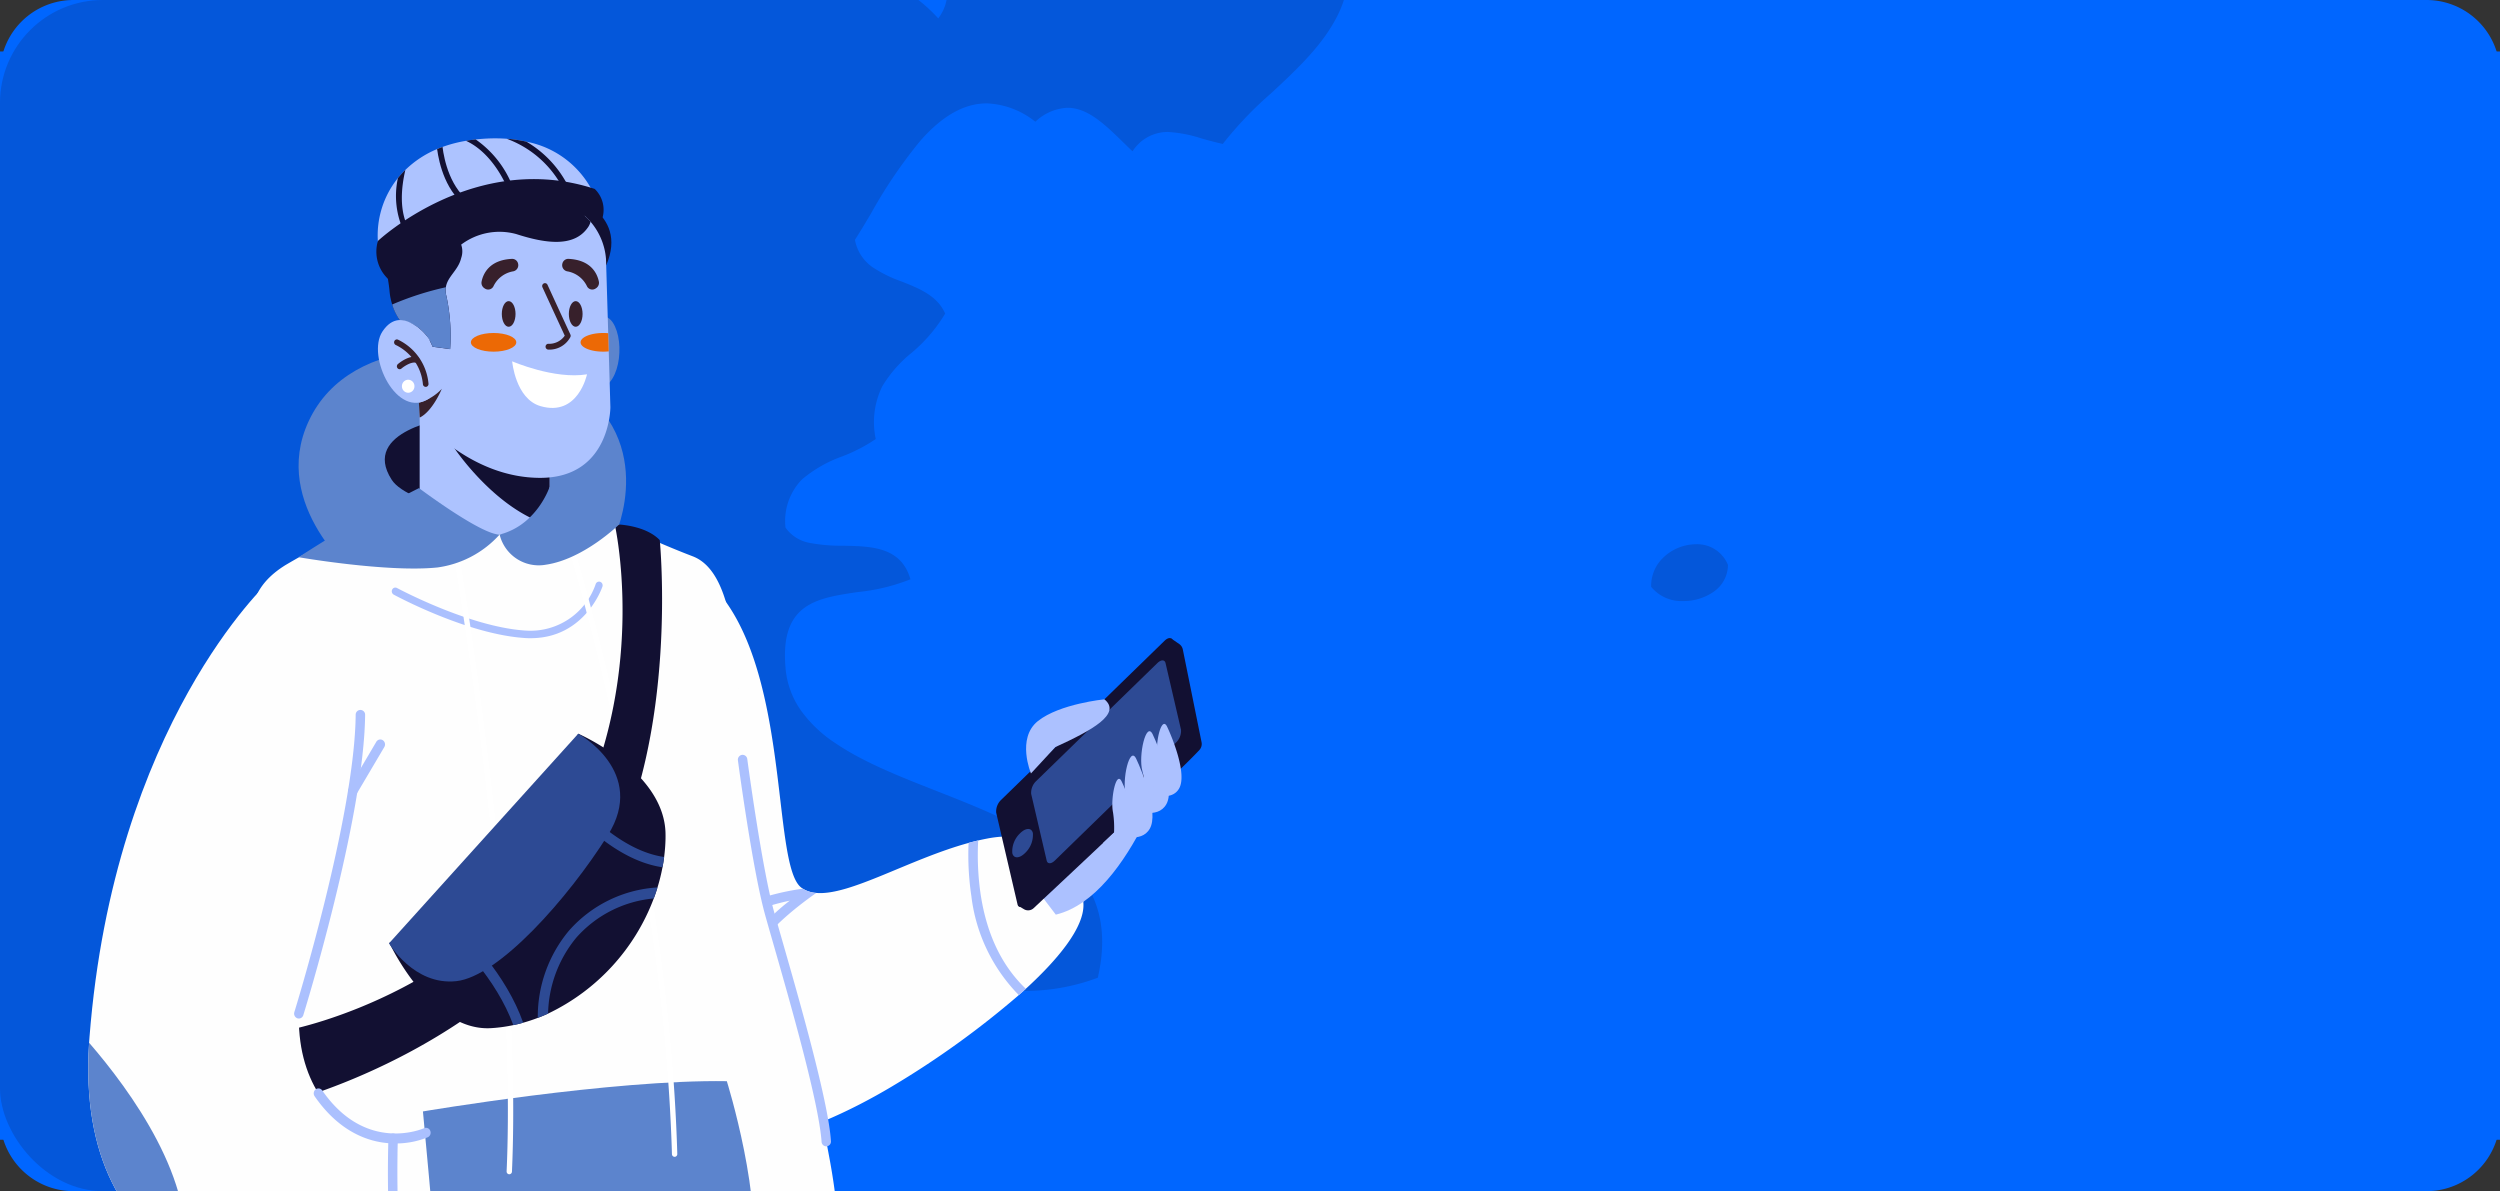 <svg xmlns="http://www.w3.org/2000/svg" xmlns:xlink="http://www.w3.org/1999/xlink" width="340" height="162" viewBox="0 0 340 162">
  <rect x="0" y="0" width="340" height="162" fill="#333333" stroke="none"/>
  <defs>
    <clipPath id="clip-path">
      <rect id="Mask" width="340" height="162" rx="14" fill="#7165e3"/>
    </clipPath>
    <clipPath id="clip-path-2">
      <path id="Clip_2" data-name="Clip 2" d="M0,0H469V541.394H0Z" fill="none"/>
    </clipPath>
    <clipPath id="clip-path-3">
      <path id="Clip_38" data-name="Clip 38" d="M0,0H71.413V19.736H0Z" fill="none"/>
    </clipPath>
    <clipPath id="clip-path-4">
      <path id="Clip_61" data-name="Clip 61" d="M0,0H47.545V98.679H0Z" fill="none"/>
    </clipPath>
    <clipPath id="clip-path-5">
      <path id="Clip_74" data-name="Clip 74" d="M0,0H13.238V29.653H0Z" fill="none"/>
    </clipPath>
    <clipPath id="clip-path-6">
      <path id="Clip_93" data-name="Clip 93" d="M0,0H29.52V14.142H0Z" fill="none"/>
    </clipPath>
  </defs>
  <g id="youth" transform="translate(3020 -2003.5)">
    <g id="Charachter_add" data-name="Charachter add" transform="translate(-3020 2003.5)">
      <path id="Mask-2" data-name="Mask" d="M10,0H330a10,10,0,0,1,10,10V155H0V10A10,10,0,0,1,10,0Z" fill="#06f"/>
      <path id="Mask-3" data-name="Mask" d="M10,155H330a10,10,0,0,0,10-10V0H0V145A10,10,0,0,0,10,155Z" transform="translate(0 7)" fill="#06f"/>
      <g id="Charachter_add-2" data-name="Charachter add" clip-path="url(#clip-path)">
        <g id="Group_3" data-name="Group 3" transform="translate(-234 -181.858)">
          <path id="Clip_2-2" data-name="Clip 2" d="M0,0H469V541.394H0Z" fill="none"/>
          <g id="Group_3-2" data-name="Group 3" clip-path="url(#clip-path-2)">
            <path id="Fill_1" data-name="Fill 1" d="M309.529,541.389a51.661,51.661,0,0,1-5.71-9.9,61.11,61.11,0,0,1-3.778-11.921c4.283,5.292,7.387,12.428,9.49,21.818Zm-41.976-21.777h0a2.573,2.573,0,0,1-2.638-1.887,14.767,14.767,0,0,1-.511-4.151c-.066-1.919-.135-3.9-.968-5.039a6.152,6.152,0,0,0-.7-.042c-2.331,0-3.244,1.547-4.126,3.042s-1.8,3.043-4.125,3.043c-.156,0-.32-.007-.488-.021-1.932-1.138-2.422-3.863-2.9-6.5-.37-2.06-.753-4.19-1.822-5.548a13.927,13.927,0,0,1-3.387.43c-4.325,0-7.924-2.176-11.405-4.28a41.027,41.027,0,0,0-5.974-3.177c-.186-.923-.388-1.84-.584-2.727a63.062,63.062,0,0,1-1.3-7.308,12.848,12.848,0,0,0-7.262-1.977,16.248,16.248,0,0,0-6.44,1.292,8.181,8.181,0,0,0-4.229,3.7,4.127,4.127,0,0,1,.757-4.479,21.057,21.057,0,0,1,4.174-3.572,19.245,19.245,0,0,0,3.563-2.989c-.255-5.5-2.433-9.048-4.539-12.484-.7-1.146-1.429-2.331-2.074-3.571-.668-.066-1.418-.1-2.293-.1-1.117,0-2.3.053-3.449.1h-.023c-1.154.052-2.346.106-3.476.106-2.792,0-4.6-.346-5.858-1.121.15-1.113-.157-1.768-.938-2a6.069,6.069,0,0,1,3.117-4.21,20.2,20.2,0,0,1,5.374-1.814c5.354-3.482,9.816-12.537,10.609-21.532.629-7.131-1.127-13.027-4.944-16.6-2.093,4.7-4.82,6.883-8.578,6.883-3.062,0-6.495-1.431-10.129-2.946-1.587-.661-3.225-1.344-4.889-1.932a21.214,21.214,0,0,1-2.8-5.069,23.763,23.763,0,0,1-1.42-5.576,20.586,20.586,0,0,1,1.255-10.6,12.132,12.132,0,0,1,3.354-4.634,9.867,9.867,0,0,1,5.277-2.215,14.134,14.134,0,0,1,1.575-.093,8.134,8.134,0,0,1,6.749,3.08,27.2,27.2,0,0,1,3.642,7.072,34.279,34.279,0,0,0,4.08,8,27.973,27.973,0,0,0,2.6-10.16,67.445,67.445,0,0,0-.094-13.444,56.421,56.421,0,0,0-2.763-12.933c-1.46-4.076-3.279-6.978-5.407-8.628-.074,0-.148-.006-.22-.006-1.611,0-2.212,1.1-2.793,2.17s-1.182,2.173-2.793,2.173a5.724,5.724,0,0,1-1.74-.318,20.126,20.126,0,0,0-.644-7.093,12,12,0,0,0-2.706-4.814,14.144,14.144,0,0,0-6.69-3.8,31.024,31.024,0,0,0-8.329-.976,78.911,78.911,0,0,0-9.007.626,4.785,4.785,0,0,1,1.879-3.2,4.625,4.625,0,0,0,1.9-3.82c-.159-3.349-2.2-4.749-4.174-6.1a15.3,15.3,0,0,1-2.438-1.927,29.406,29.406,0,0,0-4.809,2.382A26.227,26.227,0,0,1,153,338.925a111.123,111.123,0,0,1-3.72,19.044c-1.9,6.048-4.383,10.324-7.6,13.072,1.118-4.485,2.341-8.954,3.523-13.276,2.513-9.185,5.111-18.68,6.859-28.877-3.457-2.109-5.689-5.615-7.849-9.005a33.462,33.462,0,0,0-5.928-7.6,13.737,13.737,0,0,0-4.18-2.507,15.808,15.808,0,0,0-5.639-.955,29.712,29.712,0,0,1-3.822,8.731,32.413,32.413,0,0,1-5.784,6.646c-4.257,3.784-9.283,6.636-14.937,9.71a11.442,11.442,0,0,0-6.428-1.926,8.422,8.422,0,0,0-3.487.683,4.646,4.646,0,0,0-2.352,2.248,54.3,54.3,0,0,0-8.939-8.637c-4.51-3.732-9.174-7.591-11.825-13.442A94.438,94.438,0,0,0,69,295.774a42.066,42.066,0,0,1,5.022-10.217,36.415,36.415,0,0,1,7.247-7.852,40.611,40.611,0,0,1,9.372-5.592,55.241,55.241,0,0,1,11.4-3.437c1.712.015,2.248,1.313,2.767,2.569.425,1.03.865,2.095,1.951,2.447a11.45,11.45,0,0,1,2.113-.18,27.037,27.037,0,0,1,3.555.3l.3.041a21.828,21.828,0,0,0,2.69.258,2.788,2.788,0,0,0,1.72-.417A32.252,32.252,0,0,0,120.16,257.7a76.675,76.675,0,0,0-3.022-16.128c-7.427-6.729-20.37-7.446-31.79-8.079-4.2-.233-8.164-.452-11.62-.95a.589.589,0,0,0-.48.211c-.212.3-.05.871.137,1.536.322,1.144.722,2.566-.6,3.27a22.655,22.655,0,0,1-7.553,2c-.786.672-.866,2.118-.944,3.516s-.158,2.843-.944,3.511c-3.193.74-6.478,1.193-9.655,1.631-3.3.455-6.705.925-9.99,1.714a36.05,36.05,0,0,0-9.61,3.684c-.773-4.68-3.875-7-6.611-9.038-.082,0-.165-.007-.246-.007a4.256,4.256,0,0,0-2.687,1.057,4.249,4.249,0,0,1-2.686,1.059,5.247,5.247,0,0,1-.985-.1c-2.56-7.168-9.306-14.315-14.158-19.067a14.278,14.278,0,0,0,.487-8.982,10.909,10.909,0,0,0-4.264-6.072c2.978-5.577,5.113-12.2,7.178-18.607,1.016-3.15,2.065-6.405,3.2-9.494-.686-1.885-2.921-2.169-5.082-2.444a11.721,11.721,0,0,1-3.562-.815,2.989,2.989,0,0,1-1.734-2.757,11.057,11.057,0,0,1,4.164-.891c2.911,0,5.19,1.472,7.6,3.03a29.737,29.737,0,0,0,5.219,2.877c2.1-.8,3.466-2.415,4.79-3.982a16.816,16.816,0,0,1,3.117-3.094,7.976,7.976,0,0,1,4.706-1.407,14.757,14.757,0,0,1,3.436.455,4.952,4.952,0,0,0,1.841-2.894,8.412,8.412,0,0,1,.989-2.128,12.771,12.771,0,0,0,5.657,1.168c.506,0,1.011-.017,1.417-.031l.055,0c.443-.015.86-.029,1.265-.029a5.515,5.515,0,0,1,3.327.82,7.422,7.422,0,0,1,2.438,4.1,5.024,5.024,0,0,0,1.253.181c1.576,0,2.157-1.089,2.718-2.141s1.142-2.144,2.722-2.144a4.5,4.5,0,0,1,.853.089,18.239,18.239,0,0,0,4.422,10.858,27.054,27.054,0,0,0,8.8,6.207,13.06,13.06,0,0,0,1.427,8.009,19.377,19.377,0,0,0,5.175,6.042,4.79,4.79,0,0,1-.989,3.117,4.78,4.78,0,0,0-.9,3.9,3.014,3.014,0,0,0,.922,1.4,2.845,2.845,0,0,1,.966,1.613,25.291,25.291,0,0,1,4.575-.432c5.738,0,10.188,2.142,14.114,4.031l.335.161c4.132,1.99,8.034,3.87,12.928,3.87a20.186,20.186,0,0,0,4.855-.607c-.6-1.214-1.9-1.706-3.169-2.181a7.049,7.049,0,0,1-2.644-1.438,3.808,3.808,0,0,1-.792-3.4,13.073,13.073,0,0,1,2.324-.223,11.456,11.456,0,0,1,6.338,2.134,12.1,12.1,0,0,0,5.5,2.1c4.472-8.918,11.261-15.4,17.932-21.074-6.23-5.052-14.493-8.134-22.485-11.115a121.708,121.708,0,0,1-16.216-6.948c4.666,1.6,10.208,3.434,15.948,4.842a69.049,69.049,0,0,0,16.326,2.285,33.65,33.65,0,0,0,8.244-.941,21.708,21.708,0,0,0,7.106-3.167,19.7,19.7,0,0,0,5.52-5.906,28.883,28.883,0,0,0,3.489-9.158,39.574,39.574,0,0,1,5.961-2.968,26.052,26.052,0,0,0,6.179-3.3,7.647,7.647,0,0,0,2.963-5.782c.232-3.595-1.988-5.628-4.8-8.2a36.894,36.894,0,0,1-4.642-4.841c-1.838-2.41-3.613-6.247-5.329-9.957a80.486,80.486,0,0,0-4.106-8.112,25.11,25.11,0,0,0-2.406-3.167c-1.912-2.24-3.423-4.009-3.258-8.873a14.273,14.273,0,0,1,5.307,4.85,49.388,49.388,0,0,1,3.626,6.638c1.687,3.5,3.431,7.113,6.166,9.584,4.253.973,6.688,3.975,9.043,6.877a24.681,24.681,0,0,0,5.115,5.168,14.79,14.79,0,0,1,6.39-1.422,32.09,32.09,0,0,1,5.737.683l.015,0a32.222,32.222,0,0,0,5.784.686,15.344,15.344,0,0,0,7.557-1.957,13.085,13.085,0,0,0-1.058-5.557,12.572,12.572,0,0,1-.828-7.491,116.085,116.085,0,0,0,13.642,6.065,44.428,44.428,0,0,0,14.553,3.011,17,17,0,0,0,8.615-2.049,12.49,12.49,0,0,0-.945-6.526,12.475,12.475,0,0,1-.943-6.524,4.953,4.953,0,0,0,2.832-3.011h.1a4.172,4.172,0,0,1,3.657,1.641,11.756,11.756,0,0,1,1.525,3.765,17.621,17.621,0,0,0,1.324,3.629c1.05,1.931,2.192,3.809,3.3,5.625a76.266,76.266,0,0,1,5.86,10.975,43.187,43.187,0,0,1,3.114,14.513,54.284,54.284,0,0,0,8.358,6.718,40.191,40.191,0,0,1,8.636,7.333,16.5,16.5,0,0,0,7.842-5.443,51.823,51.823,0,0,0,5.232-8.219,53.773,53.773,0,0,1,5.027-7.971,16.823,16.823,0,0,1,7.38-5.467,5.724,5.724,0,0,1,.64,5.275,7.648,7.648,0,0,1-2.229,3.043,8.578,8.578,0,0,1-3.132,1.717c-1.21,3.815-2.724,7.392-4.187,10.852-1.512,3.575-3.075,7.27-4.306,11.23a32.564,32.564,0,0,0,9.708,1.246c5.881,0,12.382-.933,19.264-1.922l.425-.061c6.474-.929,13.811-1.982,20.458-1.982a39.9,39.9,0,0,1,12.219,1.635,21.255,21.255,0,0,1,9.66,6.1c2.247-3.013,1.021-6.248-.277-9.674a18.884,18.884,0,0,1-1.615-6.381c-.029-6.7,3.535-11.624,6.981-16.383a40.993,40.993,0,0,0,5.292-8.708,15.925,15.925,0,0,0,3.222.365,7.57,7.57,0,0,0,5.319-1.846A10.975,10.975,0,0,0,383.3,137.2a7.894,7.894,0,0,0,4.432,1.309,7.885,7.885,0,0,1,5.007,1.7c.964-.6,1.721-1.11,2.329-1.523,1.432-.973,2.151-1.461,3.225-1.461a13.418,13.418,0,0,1,3.883.979v4.016a12.828,12.828,0,0,1,7.141,4.284,38.463,38.463,0,0,1,4.537,7.054c1.742,3.19,3.543,6.489,6.257,8.729a6.94,6.94,0,0,1-1.9,4.927,7.21,7.21,0,0,0-1.879,4.111,16.676,16.676,0,0,1,1.1,7.317,15.111,15.111,0,0,1-1.92,6.066c-2.05,3.708-5.406,6.827-8.652,9.844a50.3,50.3,0,0,0-6.564,6.879c-1.007-.219-1.95-.481-2.861-.735a17.916,17.916,0,0,0-4.612-.891,5.669,5.669,0,0,0-4.8,2.63c-.428-.4-.855-.821-1.268-1.224-2.474-2.414-4.81-4.694-7.578-4.694a6.732,6.732,0,0,0-4.368,1.9,11.234,11.234,0,0,0-6.611-2.5c-3.043,0-5.981,1.644-8.981,5.025a65.275,65.275,0,0,0-6.735,9.9c-.781,1.316-1.519,2.558-2.214,3.633a5.811,5.811,0,0,0,2.357,3.692,17.582,17.582,0,0,0,3.978,1.97c2.4.95,4.88,1.933,5.938,4.367a20.916,20.916,0,0,1-4.633,5.391,17.443,17.443,0,0,0-3.918,4.5,11.022,11.022,0,0,0-.89,7.172,22.366,22.366,0,0,1-4.564,2.364,17.55,17.55,0,0,0-5.466,3.127,8.082,8.082,0,0,0-2.241,6.558,5.137,5.137,0,0,0,3.312,2.082,22.873,22.873,0,0,0,4.505.377c3.887.077,7.905.156,9.174,4.564a26.471,26.471,0,0,1-7.154,1.738c-2.807.412-5.457.8-7.308,2.179-2.07,1.542-2.873,4.123-2.529,8.122a11.685,11.685,0,0,0,2.132,5.855,17.758,17.758,0,0,0,4.687,4.42c3.795,2.578,8.638,4.484,13.766,6.5,12.5,4.918,25.42,10,21.887,25.375a28.125,28.125,0,0,1-9.9,1.795,36.164,36.164,0,0,1-10.061-1.567c-3.266-.941-6.532-2.223-9.691-3.463l-.207-.081c-6.4-2.512-13.026-5.11-20.409-5.11a30.771,30.771,0,0,0-9.194,1.4c-1.592,2.694-4.031,4.56-6.389,6.365a34.044,34.044,0,0,0-4.651,4.027,13.284,13.284,0,0,0-3.115,5.661,2.723,2.723,0,0,0,1.476.552c1.17,0,1.8-1.291,2.531-2.786.092-.189.187-.384.284-.576.817-1.626,1.865-3.361,3.98-3.361a4.846,4.846,0,0,1,1.168.154,26.767,26.767,0,0,0,.292,9.913,5.438,5.438,0,0,0-2.289-1.627,5.065,5.065,0,0,0-1.516,5.085,9,9,0,0,0,3.253,4.324,14.26,14.26,0,0,0,4.9,2.494,20.577,20.577,0,0,1-1.633-4.113c3.3,4.847,8.5,7.742,13.538,10.541,4.942,2.749,9.61,5.345,11.765,9.508-4.359-3.222-9.256-5.257-13.991-7.224a76.6,76.6,0,0,1-10.93-5.234,28.552,28.552,0,0,1-9.06-8.613,15.169,15.169,0,0,1-2,.142,7.061,7.061,0,0,1-5.553-2.15,1.792,1.792,0,0,0-.774.483,1.536,1.536,0,0,1-1.109.521,24.283,24.283,0,0,0-2.844,11.091,66.121,66.121,0,0,0,.938,11.078,74.745,74.745,0,0,1,.957,9.945c-3.363,2.092-8.207,2.7-12.892,3.3-4.992.631-10.154,1.283-13.537,3.727a4.627,4.627,0,0,0,.986,3.115,5.431,5.431,0,0,1,.9,1.9c.211.02.422.03.626.03,2.3,0,3.4-1.309,4.466-2.575a6.071,6.071,0,0,1,3.4-2.472,20.592,20.592,0,0,0,11.006,4.042,6.392,6.392,0,0,0,3.1-.682,4.132,4.132,0,0,0,1.94-2.356,1.352,1.352,0,0,1,1.024,1.426,4.7,4.7,0,0,1-.7,2.248,2.992,2.992,0,0,1-1.264,1.345c.716,1.546,2.343,2.163,3.916,2.759a7.178,7.178,0,0,1,3.636,2.26c-.316,4.47.85,7.661,3.566,9.754,2.573,1.983,6.318,2.778,9.642,3.293-.326,4.319.656,7.541,3,9.851,2.178,2.143,5.288,3.283,8.325,4.2a41.851,41.851,0,0,1-.8,5.814,21.763,21.763,0,0,0-.142,9.241,7.518,7.518,0,0,0,3.783,1.031,10.556,10.556,0,0,1,3.151.644,2.54,2.54,0,0,1,1.557,2.337c.157,2.69-1.613,3.373-3.324,4.033-1.467.566-2.984,1.151-3.284,3a15.863,15.863,0,0,0,1.963,7.747,18.605,18.605,0,0,1,1.816,5.294,22.753,22.753,0,0,1-2.079,2.541,15.6,15.6,0,0,0-2.922,4.054,11.483,11.483,0,0,0-.662,6.455c.822,2.374,3.408,2.927,5.908,3.463a12.174,12.174,0,0,1,4.471,1.553,22.355,22.355,0,0,0,2.612-2.205c2.018-1.889,4.1-3.841,7.958-3.841.245,0,.5.008.754.024,1.514,2.945-.36,4.368-2.344,5.873a11.732,11.732,0,0,0-2.373,2.16c1.078,2.53,3.747,3.431,6.328,4.3a18.828,18.828,0,0,1,4.054,1.722,10.368,10.368,0,0,1-1.313.082c-2.638,0-5.42-.947-8.365-1.95l-.04-.013-.9-.306a34.6,34.6,0,0,0-11.3-2.268,23.774,23.774,0,0,0-4.5.433c-2.987,3.317-5.238,7.526-7.414,11.6-2.332,4.362-4.744,8.872-8.068,12.295a20.129,20.129,0,0,1-5.819,4.249,21.178,21.178,0,0,1-7.961,1.97c-1.255,2.449-.889,4.585-.465,7.058a26.042,26.042,0,0,1,.465,3.985,8.021,8.021,0,0,1-1.789.223,6,6,0,0,1-3.931-1.619,6.1,6.1,0,0,0-3.717-1.616,1.511,1.511,0,0,0-1.039.74c-.232.539.113,1.234.477,1.969a3.331,3.331,0,0,1,.562,2.31,4.936,4.936,0,0,1-1.846-2.9,8.364,8.364,0,0,0-.987-2.123c-.267.006-.531.009-.785.009a51.3,51.3,0,0,1-6.315-.476l-.158-.019a47.194,47.194,0,0,0-5.8-.458,24.4,24.4,0,0,0-6.764.944c-1.157,1.129-1.478,3.184-1.789,5.172-.394,2.526-.8,5.138-2.932,5.867A5.063,5.063,0,0,1,267.553,519.612ZM257.019,373.382a8.394,8.394,0,0,0-2.544.373,7.084,7.084,0,0,0,2.134,3.974,5.9,5.9,0,0,0,3.956,1.766,4.25,4.25,0,0,0,2.454-.779,4.6,4.6,0,0,0-1.148-3.586A6.632,6.632,0,0,0,257.019,373.382Zm96.03,142.262a21.618,21.618,0,0,1-6.882-1.108c-2.808-1.042-4.276-2.684-4.362-4.882.831.192,1.7.361,2.542.525a28.478,28.478,0,0,1,5.964,1.6,6.65,6.65,0,0,1,3.834,3.825C353.826,515.632,353.447,515.645,353.049,515.645Zm-342.5-1.306h0a11.988,11.988,0,0,1-3.818-.715c-.061-2.795-1.718-4.733-3.32-6.607-1.9-2.218-3.857-4.511-3.326-8.273a8.949,8.949,0,0,1,2.946-5.127,8.275,8.275,0,0,1,5.359-2.36c1.487,0,3.558.61,4.982,3.518.387-.262.764-.545,1.13-.819a8.815,8.815,0,0,1,5.71-2.3,10.815,10.815,0,0,1,1.7.144,11.6,11.6,0,0,0,.952,1.985,11.524,11.524,0,0,1,.95,1.982c-1.818,1.988-2.953,5.1-4.051,8.113a31.411,31.411,0,0,1-3.3,7.189A8.105,8.105,0,0,1,14,513.438,6.588,6.588,0,0,1,10.554,514.338ZM93.81,507.15h0a11.671,11.671,0,0,1-5.769-1.428,23.034,23.034,0,0,1-4.128-3.139c-.7-.624-1.428-1.269-2.19-1.855-4.592.314-7.762,2.2-10.828,4.028-1.1.653-2.229,1.328-3.414,1.922a10.477,10.477,0,0,1,1.059-4.394,9.9,9.9,0,0,0,.837-6.517,5.614,5.614,0,0,0-2.515-3.123,9.017,9.017,0,0,0-4.533-1.016,19.127,19.127,0,0,0-2.441.169c-.346-.582-.662-1.21-.969-1.818a13.66,13.66,0,0,0-2.245-3.526,5.456,5.456,0,0,0-4.086-1.6c-.1,0-.2,0-.3.005-1.121-9.916-3.419-18.148-6.646-23.807a17.647,17.647,0,0,1,2.022-5.825c1.377-2.788,2.8-5.671,1.779-11.037-.521-1.934-2.146-2.752-3.718-3.542a9.407,9.407,0,0,1-2.771-1.823,4.6,4.6,0,0,1-1.106-3.565c.715.05,1.433.075,2.134.075a21.62,21.62,0,0,0,13.845-4.478,20.809,20.809,0,0,0,4.691-5.324,27.273,27.273,0,0,0,3.06-7.139,9.609,9.609,0,0,0,4.056,1.011c2.639,0,4.509-1.465,6.317-2.882l.057-.045c1.78-1.4,3.621-2.838,6.1-2.838a8.452,8.452,0,0,1,3.4.788c1.795-.262,2.569-1.622,3.318-2.937a8.5,8.5,0,0,1,1.426-2.025,20.7,20.7,0,0,1,3.4,2.531c2.176,1.866,4.425,3.8,8.454,3.8a16.484,16.484,0,0,0,3.335-.373c.477.671.914,1.4,1.336,2.11,1.131,1.894,2.3,3.853,4.358,4.835a5.592,5.592,0,0,0,1.5.233,3.7,3.7,0,0,0,2.588-1.156,3.7,3.7,0,0,1,2.59-1.157,4.924,4.924,0,0,1,.913.093c.472,1.145.853,2.411,1.221,3.636a26.414,26.414,0,0,0,1.872,5.011,6.6,6.6,0,0,0,3.548,3.256c.117.008.234.012.346.012a4.382,4.382,0,0,0,3.208-1.527,4.385,4.385,0,0,1,3.206-1.526,5.649,5.649,0,0,1,.839.067,21,21,0,0,0-3.405,10.418,17.856,17.856,0,0,0,2.2,9.333,18.977,18.977,0,0,0,7.19,7.245,21.523,21.523,0,0,0,10.725,2.785,25.483,25.483,0,0,0,7.017-1.015c-1.788,1.539-4.42,2.256-8.283,2.256-2.051,0-4.191-.2-6.387-.422l-.379-.038c-1.942-.2-3.776-.384-5.325-.384a7.353,7.353,0,0,0-3.357.574,8.3,8.3,0,0,0-2.822,5.3,34.785,34.785,0,0,0-.2,6.774c.129,3.9.262,7.935-1.721,10.737.007,2.14,1.209,3.069,2.371,3.968s2.365,1.828,2.375,3.969a2.306,2.306,0,0,1-1.06.274c-1.1,0-2.036-.918-3.025-1.891l-.038-.038-.23-.226c-1.117-1.089-2.346-2.153-3.988-2.153a5.655,5.655,0,0,0-3.052,1.057,19.5,19.5,0,0,1,0,10.912,5.507,5.507,0,0,1-1.034.107c-1.709,0-2.452-1.037-3.171-2.041s-1.463-2.041-3.171-2.041c-.07,0-.142,0-.216.005a3.4,3.4,0,0,0-3.175,2.381,13.453,13.453,0,0,0-.36,4.418c.05,2.2.1,4.284-1.212,5.1-2.375-.005-3.272-1.6-4.139-3.135a5.87,5.87,0,0,0-2.5-2.815,7.351,7.351,0,0,0-4.747,5.95A19.31,19.31,0,0,1,93.81,507.15Zm83.78-37.175h0c-7.932-.839-14.761-1.813-20.877-2.976a34.143,34.143,0,0,1,8.336-.947,29.358,29.358,0,0,1,7.572.878c2.469.678,4.142,1.7,4.97,3.044Zm-18.984-10.911v0a1.343,1.343,0,0,1,.253-1.2c1.284-1.624,6.445-1.832,10.8-1.832,1.154,0,2.3.016,3.307.031h.014c.627.009,1.219.017,1.763.021a3.939,3.939,0,0,1-2.636,2.227,13.861,13.861,0,0,1-4.273.528c-1.157,0-2.342-.068-3.556-.144l-.218-.014c-1.067-.067-2.074-.13-2.933-.13a3.945,3.945,0,0,0-2.517.508Zm198.165-27.692h0c-2.938,0-5.979-.491-8.32-4.05a52.932,52.932,0,0,1,10.27-1.107c4.739,0,10.756.88,12.508,5.074a31.239,31.239,0,0,0-5.107-.394c-1.717,0-3.334.113-4.977.239l-.3.023C359.4,431.268,358.041,431.372,356.771,431.372ZM171.9,396.568h0c2.8-5.855,12.383-12.94,19.931-17.853-3.46,5.848-8.913,9.77-14.187,13.563C175.73,393.652,173.753,395.074,171.9,396.568Zm150.232-62.643a18.443,18.443,0,0,1-2.715-6.158A16.42,16.42,0,0,1,322,333.488l.026.083.11.353ZM462.947,263.6h0a5.313,5.313,0,0,1-4.388-1.933,5.261,5.261,0,0,1,1.545-3.873,6.477,6.477,0,0,1,4.542-1.918A4.5,4.5,0,0,1,469,258.69a4.436,4.436,0,0,1-1.929,3.632A7.117,7.117,0,0,1,462.947,263.6Zm-375.6-82.792h0a18.8,18.8,0,0,1-6.854-1.123c-2.26-.938-3.443-2.392-3.517-4.321a74.225,74.225,0,0,1,7.255,2.4,68.936,68.936,0,0,0,7.929,2.564A21.718,21.718,0,0,1,87.348,180.808Zm314.725-47.113h0a15.447,15.447,0,0,1-7.112-1.974c.122-4.923,1.551-8.784,4.369-11.8,2.225-2.385,5.269-4.251,9.869-6.052-3.1-1.031-5.048-3.335-6.932-5.563-1.765-2.087-3.59-4.244-6.357-5.352-.362-1.308-.663-2.708-.955-4.062a36.231,36.231,0,0,0-2.064-7.217,8.05,8.05,0,0,0-4.572-4.591c.02-2.007,1.255-2.779,2.45-3.526a4.519,4.519,0,0,0,2.3-2.427,2,2,0,0,0-.951-2.477,2,2,0,0,1-.948-2.481,4.8,4.8,0,0,1,3.309-1c.157,0,.321,0,.486.012a10.353,10.353,0,0,1,1.479-6.35,18,18,0,0,1,3.8-3.924c2.256-1.9,4.588-3.857,5.164-7.58a12,12,0,0,0,4.3.882,6.365,6.365,0,0,0,6.144-3.859,7.288,7.288,0,0,0,4.215,2.8,22.983,22.983,0,0,0,5.179.509,21.558,21.558,0,0,1,5.792.657,18.781,18.781,0,0,1,5.916,3.51c2.271,1.765,4.415,3.432,7.373,3.435a5.544,5.544,0,0,1,.4,4.132,16.864,16.864,0,0,0-.4,2.813c.25.789.98,1.141,2.365,1.141.629,0,1.334-.071,2.017-.14s1.389-.141,2.017-.141a4.7,4.7,0,0,1,1.191.126c.026,2.215-1.287,3.066-2.557,3.89a5.577,5.577,0,0,0-2.186,2.066,19.164,19.164,0,0,1,1.892,6.893,18.536,18.536,0,0,1-.645,6.279c-1.087,4.024-3.328,7.821-5.5,11.493a67.633,67.633,0,0,0-4.29,8.069,17.962,17.962,0,0,0-4.529-.617,15.2,15.2,0,0,0-9.577,3.5,46.2,46.2,0,0,0-7.267,7.711l-.474.592-.061.076a50.779,50.779,0,0,1-6.607,7.291,15.072,15.072,0,0,1-3.736,2.366A10.729,10.729,0,0,1,402.072,133.695ZM232.646,76.166h0c-3.206-1.455-6.413-2.76-10.386-2.76a23.363,23.363,0,0,0-5.75.78c-3.525-2.63-7.3-5.2-11.257-5.2a8.705,8.705,0,0,0-2.032.239c.772-1.77.921-3.1.456-4.064-.676-1.4-2.525-1.9-4.666-2.469-.488-.13-.989-.264-1.487-.413a13.062,13.062,0,0,0-.554-5.8,19.423,19.423,0,0,0-2.209-4.144,21.562,21.562,0,0,1-2.93-5.929,27.808,27.808,0,0,0,4.188-6.862c1.238-3.311.789-6.008-1.337-8.018,6.863-3.627,11.52-8.493,14.236-14.877a12.437,12.437,0,0,0,4.5.9,7.728,7.728,0,0,0,4.346-1.212,6.244,6.244,0,0,0,2.546-3.656c.087,0,.167-.006.239-.006,1.695,0,2.429,1.033,3.139,2.033A4.09,4.09,0,0,0,226,16.652a4.312,4.312,0,0,0,3.156-1.168,6.952,6.952,0,0,0,1.589-2.8c3.039,1.8,5.36,4.436,7.6,6.984a44.9,44.9,0,0,0,5.288,5.363,17.281,17.281,0,0,0,7.046,3.522c-2.075,5.105-.889,8.589.367,12.278,1.037,3.045,2.108,6.193,1.529,10.54a5.635,5.635,0,0,0-3.754,2.757c-.98,1.806-1,4.349-.047,7.159-1.453,1-3.034,1.911-4.563,2.791a40.472,40.472,0,0,0-7.044,4.731,14.5,14.5,0,0,0-4.524,7.357ZM363.038,34.182a13.7,13.7,0,0,1-4.147-.666c.145-1.1-.166-1.754-.952-1.988a12.872,12.872,0,0,1,2.007-4.611,14.593,14.593,0,0,1,3.5-3.542,16.321,16.321,0,0,1,9.472-3.075,14.8,14.8,0,0,1,3.061.317,15.072,15.072,0,0,1-3.987,9.682,12.275,12.275,0,0,1-8.95,3.881h0ZM199.321,6.255a6.749,6.749,0,0,1-1.558-.239l-.038-.009-.212-.049a10.267,10.267,0,0,0-2.429-.3,12.183,12.183,0,0,0-1.36.08c-1.176-1.933-.921-3.233-.5-3.983A4.014,4.014,0,0,1,196.811,0a4.809,4.809,0,0,1,3.724,1.624,4.805,4.805,0,0,1,.785,4.118A4.6,4.6,0,0,1,199.321,6.255Z" transform="translate(0.001 0)" fill="rgba(25,22,52,0.18)"/>
          </g>
        </g>
        <g id="Group_133" data-name="Group 133" transform="translate(12 18.813)">
          <path id="Fill_1-2" data-name="Fill 1" d="M68.16,43.934c.049,3.05-3.211,7.2-7.836,11.439q-.468.428-.956.86A121.917,121.917,0,0,1,42.106,68.663C36.681,71.9,29.12,75.552,21.968,76.524c-6.758.915-13.156-.568-17.044-7.059A23.266,23.266,0,0,1,3.692,67.11c-6.329-13.864-2.6-37.293-2.6-37.293L17.148,0c11.386,10.7,8.465,38.413,12.628,41.608.071.054.143.106.218.153a3.923,3.923,0,0,0,1.834.579c4.569.391,12.617-4.579,20.709-6.8q.654-.177,1.309-.334c.413-.1.823-.184,1.234-.263,7.22-1.4,12.976,2.473,13.08,9" transform="translate(67.19 60.286)" fill="#fefefe"/>
          <path id="Fill_3" data-name="Fill 3" d="M7.819,20.172q-.468.428-.956.86A23.137,23.137,0,0,1,.413,7.588,38.166,38.166,0,0,1,.032.335C.468.216.905.1,1.34,0a36.781,36.781,0,0,0,.345,7.414c.836,5.406,2.891,9.671,6.134,12.757" transform="translate(119.695 95.488)" fill="#abc0fe"/>
          <path id="Fill_5" data-name="Fill 5" d="M10.077.579C7.125,2.646,3.08,5.906,1.2,9.352A.634.634,0,0,1,.64,9.69.629.629,0,0,1,.324,9.6a.688.688,0,0,1-.24-.916A25.83,25.83,0,0,1,6.467,1.631,37.553,37.553,0,0,0,1.059,3.224a.623.623,0,0,1-.226.043.645.645,0,0,1-.6-.434.683.683,0,0,1,.377-.864A34.239,34.239,0,0,1,8.243,0a3.927,3.927,0,0,0,1.834.579" transform="translate(88.941 102.046)" fill="#abc0fe"/>
          <path id="Fill_7" data-name="Fill 7" d="M18.275,10.1c-6.758.915-13.154-.568-17.044-7.058A23.578,23.578,0,0,1,0,.685c2.336-.823,7.065-1.6,13.033,2.087,3.867,2.389,5.08,5.085,5.242,7.327" transform="translate(70.882 126.71)" fill="#d51247"/>
          <path id="Fill_9" data-name="Fill 9" d="M21.212,0S15.411,20.858,4.88,23.382L0,16.973S10.147,1.071,21.212,0" transform="translate(126.709 82.196)" fill="#acc1ff"/>
          <path id="Fill_11" data-name="Fill 11" d="M0,36.348l.81.484a1.093,1.093,0,0,0,1.316-.144C5.5,33.535,21.881,18.21,24.673,15.174a1.212,1.212,0,0,0,.288-1.061l-2.547-12.6a1.183,1.183,0,0,0-.483-.742L20.81,0l2.61,13.575Z" transform="translate(126.45 68.007)" fill="#121032"/>
          <path id="Fill_13" data-name="Fill 13" d="M2.922,36.2.024,23.743a2.191,2.191,0,0,1,.7-1.765L22.923.365c.5-.487,1-.487,1.111,0l2.9,12.463a2.2,2.2,0,0,1-.7,1.765L4.034,36.206c-.5.487-1,.487-1.112,0" transform="translate(123.457 67.966)" fill="#121032"/>
          <path id="Fill_15" data-name="Fill 15" d="M2.131,27.219.023,18.158a2.2,2.2,0,0,1,.7-1.766L17.185.366c.5-.488,1-.488,1.112,0L20.4,9.428a2.2,2.2,0,0,1-.7,1.766L3.242,27.219c-.5.488-1,.488-1.111,0" transform="translate(128.217 71.002)" fill="#2d4a94"/>
          <path id="Fill_17" data-name="Fill 17" d="M1.752,3.29c-.772.753-1.541.751-1.716,0A3.39,3.39,0,0,1,1.118.564c.773-.753,1.541-.753,1.716,0A3.4,3.4,0,0,1,1.752,3.29" transform="translate(125.638 93.927)" fill="#2d4a94"/>
          <path id="Fill_19" data-name="Fill 19" d="M.664,10.082s-2-4.773.944-7.125S10.653,0,10.653,0C13.025,1.952,9.02,4.2,3.972,6.5Z" transform="translate(127.548 76.294)" fill="#acc1ff"/>
          <path id="Fill_21" data-name="Fill 21" d="M0,8.722s3.086,1.459,4.1-.367S3.28,1.927,2.53.359.981,2.775,1.353,4.567a14.09,14.09,0,0,1,.14,2.744Z" transform="translate(138.018 87.109)" fill="#acc1ff"/>
          <path id="Fill_23" data-name="Fill 23" d="M0,10.679s3.25,1.4,4.454-.763S3.479,2.286,2.59.423s-1.982,2.907-1.4,5-.1,3.022-.1,3.022Z" transform="translate(142.175 80.633)" fill="#acc1ff"/>
          <path id="Fill_25" data-name="Fill 25" d="M0,9.433s2.871,1.24,3.935-.675S3.074,2.02,2.288.374.538,2.94,1.053,4.787A3.216,3.216,0,0,1,.962,7.456Z" transform="translate(144.437 79.64)" fill="#acc1ff"/>
          <path id="Fill_27" data-name="Fill 27" d="M0,10.678s3.249,1.4,4.453-.764S3.479,2.286,2.59.423s-1.982,2.906-1.4,5-.1,3.022-.1,3.022Z" transform="translate(139.931 83.952)" fill="#acc1ff"/>
          <path id="Fill_29" data-name="Fill 29" d="M43,25.447s6.552-13.916-7.364-21.638C25.9-1.592,7.1-2.581,1.367,9.785c-5.334,11.5,6.664,21.174,6.664,21.174S33.727,36.7,43,25.447" transform="translate(28.607 28.694)" fill="#5c84cd"/>
          <path id="Fill_31" data-name="Fill 31" d="M8.623,0S-3.407,1.713.952,8.417C3.26,11.965,16.294,13.9,16.294,13.9S18.848,1.612,8.623,0" transform="translate(40.33 38.033)" fill="#121032"/>
          <path id="Fill_33" data-name="Fill 33" d="M77.326,116.393s-44.559,15.64-63.761,7.832c0,0-6.018-1.958-8.434-14.281-.079-.4-.154-.816-.225-1.243-1.018-6.1-1.174-14.532.52-26.17C7.457,68.571,4.647,61.44,3.444,47.539c-.043-.49-.086-.988-.126-1.5-.129-1.5-.248-3.085-.368-4.768C1.657,22.922-3.932,15.077,4.816,9.627A127.581,127.581,0,0,1,25.04,0S34.8,3.238,41.682,0c0,0,10.468,5.361,18.516,8.427s5.4,25.291,7.939,38.052S74.972,69.4,78.854,90.568c3.55,19.363-1.528,25.825-1.528,25.825" transform="translate(22.003 48.414)" fill="#fefefe"/>
          <path id="Fill_35" data-name="Fill 35" d="M12.022,53.248a.656.656,0,0,1-.64-.622c-.373-5.34-4.256-18.891-6.578-26.988-.451-1.574-.842-2.934-1.122-3.947C2,15.624.086,1.366.006.762A.665.665,0,0,1,.553.007a.646.646,0,0,1,.724.571C1.3.725,3.255,15.344,4.914,21.317c.279,1.008.669,2.364,1.119,3.936,2.336,8.149,6.246,21.788,6.629,27.276a.661.661,0,0,1-.593.717l-.047,0" transform="translate(88.352 83.842)" fill="#abc0fe"/>
          <g id="Group_39" data-name="Group 39" transform="translate(30.816 158.346)">
            <path id="Clip_38-3" data-name="Clip 38" d="M0,0H71.413V19.736H0Z" transform="translate(0 0)" fill="none"/>
            <g id="Group_39-2" data-name="Group 39" transform="translate(0 0)" clip-path="url(#clip-path-3)">
              <path id="Fill_37" data-name="Fill 37" d="M70.761,0s1.9,6.093-.785,10.189c0,0-40.03,14.523-66.884,7.746,0,0-2.418-3.045-3.092-9.291,0,0,32.295,8.392,70.761-8.643" fill="#5c84cd"/>
            </g>
          </g>
          <path id="Fill_40" data-name="Fill 40" d="M18.882,7.694c7.421,0,9.744-6.95,9.768-7.023a.513.513,0,0,0-.306-.644.481.481,0,0,0-.615.319,9.383,9.383,0,0,1-9.592,6.308C10.552,6.158.807.92.709.868a.475.475,0,0,0-.655.216.521.521,0,0,0,.208.686c.405.219,10.022,5.389,17.814,5.9q.412.027.806.026" transform="translate(41.283 60.287)" fill="#abc0fe"/>
          <path id="Fill_42" data-name="Fill 42" d="M41.335.011S46.482,16.477,44.6,25.621c0,0-16.94,10.552-42.19,5.25,0,0-1.413-16.282-2.406-26.748,0,0,25.782-4.369,41.335-4.113" transform="translate(45.514 128.218)" fill="#5c84cd"/>
          <path id="Fill_44" data-name="Fill 44" d="M8.312,89.126a.372.372,0,0,0,.363-.364C10.23,53.593.818.839.723.31A.368.368,0,0,0,.3.006.381.381,0,0,0,.006.452C.1.979,9.5,53.647,7.948,88.728a.374.374,0,0,0,.346.4h.018" transform="translate(48.952 51.761)" fill="#fff"/>
          <path id="Fill_46" data-name="Fill 46" d="M15.506,86.891h.012a.374.374,0,0,0,.353-.392C14.648,44.026.85.693.71.26A.361.361,0,0,0,.248.02.387.387,0,0,0,.019.5c.138.432,13.9,43.663,15.124,86.018a.372.372,0,0,0,.363.37" transform="translate(64.241 51.627)" fill="#fff"/>
          <path id="Fill_48" data-name="Fill 48" d="M43.68,46.687C30.475,70.836.64,78.454.64,78.454A17,17,0,0,1,.722,68.72s27.6-5.364,39.162-29.493C49.288,19.6,44.817,0,44.817,0s4.06,0,6.123,2.153C50.94,2.153,53.562,28.615,43.68,46.687Z" transform="translate(26.788 52.491)" fill="#121032"/>
          <path id="Fill_50" data-name="Fill 50" d="M13.794,40.044c.172-.009.344-.022.516-.036a20.158,20.158,0,0,0,2.538-.377c.453-.093.9-.2,1.342-.328q1.006-.277,1.99-.657c.471-.176.937-.374,1.4-.584A28.408,28.408,0,0,0,35.954,22.4c.185-.494.357-.993.509-1.5a24.284,24.284,0,0,0,.678-2.736c.091-.463.164-.927.223-1.4a23.181,23.181,0,0,0,.191-2.513c0-.181.005-.361,0-.54C37.523,5.131,25.685,0,25.685,0L22.513,5.8l-.727,1.328L16.129,17.469,6.764,23.847l-1.211.823L0,28.453S5.59,40.506,13.794,40.044" transform="translate(40.958 80.973)" fill="#121032"/>
          <path id="Fill_52" data-name="Fill 52" d="M11.3,15.784c.453-.093.9-.2,1.342-.328C10.367,9,5.15,3.472,1.211,0L0,.823c3.811,3.33,9.034,8.745,11.3,14.961" transform="translate(46.511 104.82)" fill="#2d4a94"/>
          <path id="Fill_54" data-name="Fill 54" d="M4.835,6.6c3.613,3.341,7.157,5.274,10.52,5.764q.135-.695.223-1.4C9.528,10.1,3.947,4.151.727,0L0,1.328A46.354,46.354,0,0,0,4.835,6.6" transform="translate(62.744 86.772)" fill="#2d4a94"/>
          <path id="Fill_56" data-name="Fill 56" d="M25.738,0S35.2,5.18,29.759,13.811,14.919,33.029,9.151,33.652,0,28.514,0,28.514Z" transform="translate(40.903 80.972)" fill="#2d4a94"/>
          <path id="Fill_58" data-name="Fill 58" d="M0,17.742c.472-.176.937-.374,1.4-.584A16.779,16.779,0,0,1,5.232,6.842,15.983,15.983,0,0,1,15.774,1.5c.185-.493.357-.992.509-1.5A17.432,17.432,0,0,0,4.217,5.91,18.271,18.271,0,0,0,0,17.742" transform="translate(61.138 101.877)" fill="#2d4a94"/>
          <g id="Group_62" data-name="Group 62" transform="translate(0 59.773)">
            <path id="Clip_61-3" data-name="Clip 61" d="M0,0H47.545V98.679H0Z" transform="translate(0 0)" fill="none"/>
            <g id="Group_62-2" data-name="Group 62" transform="translate(0 0)" clip-path="url(#clip-path-4)">
              <path id="Fill_60" data-name="Fill 60" d="M47.545,97.919s-20.458,3.647-34.535-5.041C5.018,87.944-.917,79.035.117,63.225c.016-.239.032-.481.052-.722C3.484,19.823,24.56.513,24.56.513c7.893-2.143,16.67.059,4.5,54.385C25.483,76.939,45.82,78.744,45.82,78.744Z" transform="translate(0 0)" fill="#fefefe"/>
            </g>
          </g>
          <path id="Fill_63" data-name="Fill 63" d="M.642,41.974a.593.593,0,0,1-.2-.033A.676.676,0,0,1,.032,41.1c.082-.263,8.2-26.545,8.341-40.432A.642.642,0,1,1,9.656.677C9.514,14.769,1.334,41.244,1.251,41.511a.643.643,0,0,1-.609.463" transform="translate(28 77.734)" fill="#abc0fe"/>
          <path id="Fill_65" data-name="Fill 65" d="M.641,7.69a.621.621,0,0,1-.336-.1A.688.688,0,0,1,.1,6.667L3.843.318A.626.626,0,0,1,4.726.1a.69.69,0,0,1,.209.923L1.188,7.371a.635.635,0,0,1-.547.319" transform="translate(35.334 81.756)" fill="#abc0fe"/>
          <path id="Fill_67" data-name="Fill 67" d="M2.451,23.773a.643.643,0,0,1-.591-.408C-.491,17.6.045,1.336.069.646A.656.656,0,0,1,.733,0,.66.66,0,0,1,1.35.7C1.345.862.8,17.352,3.041,22.839a.682.682,0,0,1-.339.88.63.63,0,0,1-.251.053" transform="translate(40.757 135.35)" fill="#abc0fe"/>
          <path id="Fill_69" data-name="Fill 69" d="M20.824,1.312A36.93,36.93,0,0,1,10.348,2.745,36.107,36.107,0,0,1,.224,1.337Q.105.733,0,.094A.615.615,0,0,1,.5.025a37.654,37.654,0,0,0,19.945,0,.637.637,0,0,1,.8.445.674.674,0,0,1-.424.837" transform="translate(26.909 157.022)" fill="#abc0fe"/>
          <path id="Fill_71" data-name="Fill 71" d="M11.093,7.482c-.263,0-.531-.008-.809-.027C7.536,7.271,3.542,6.012.121,1.063A.692.692,0,0,1,.266.127a.624.624,0,0,1,.895.152C7.126,8.91,14.919,5.446,15,5.411a.631.631,0,0,1,.846.343.682.682,0,0,1-.328.883,11.371,11.371,0,0,1-4.422.846" transform="translate(30.667 129.213)" fill="#abc0fe"/>
          <g id="Group_75" data-name="Group 75" transform="translate(0 122.998)">
            <path id="Clip_74-3" data-name="Clip 74" d="M0,0H13.238V29.653H0Z" transform="translate(0 0)" fill="none"/>
            <g id="Group_75-2" data-name="Group 75" transform="translate(0 0)" clip-path="url(#clip-path-5)">
              <path id="Fill_73" data-name="Fill 73" d="M13.01,29.653C5.018,24.719-.917,15.81.117,0,5.742,6.5,14.791,18.9,13.01,29.653" transform="translate(0)" fill="#5c84cd"/>
            </g>
          </g>
          <path id="Fill_76" data-name="Fill 76" d="M17.668,11.495v4.659a13.8,13.8,0,0,1-1.578,1.155C8.35,22.167,0,16.154,0,16.154V0L15.561,10.123Z" transform="translate(45.075 34.755)" fill="#adc3ff"/>
          <path id="Fill_78" data-name="Fill 78" d="M12.966,4.006V8.8a13.8,13.8,0,0,1-1.578,1.155C4.8,7.228,0,0,0,0L10.859,2.77Z" transform="translate(49.777 42.11)" fill="#121032"/>
          <path id="Fill_80" data-name="Fill 80" d="M.008,0S8.646,2.277,5.463,9.65c0,0-5.7-6.572-5.455-9.65" transform="translate(64.981 7.617)" fill="#121032"/>
          <path id="Fill_82" data-name="Fill 82" d="M0,1.389s2.532-3.126,3.963,0S4.293,10.843.44,9.807Z" transform="translate(67.681 24.215)" fill="#5c84cd"/>
          <path id="Fill_84" data-name="Fill 84" d="M26.928,29.245s.014,9.632-9.572,9.61C7.829,38.836,1.337,31.018,1,30.656l-.01-.009-.1-2.024L.343,18.115.053,12.5S-1.164,2.386,8.032.543c6.717-1.348,13.017-.183,16.2,3.48a8.819,8.819,0,0,1,2.1,5.073l.3,10.088.072,2.472Z" transform="translate(44.085 7.321)" fill="#adc3ff"/>
          <path id="Fill_86" data-name="Fill 86" d="M0,0S5.746,2.5,10.178,1.769c0,0-1.2,5.835-6.336,4.323C.442,5.092,0,0,0,0" transform="translate(57.654 30.325)" fill="#fff"/>
          <path id="Fill_88" data-name="Fill 88" d="M.46,13.39A8.424,8.424,0,0,0,1.844,17.4a5.688,5.688,0,0,1,4.471,3.62l2.393.33a25.823,25.823,0,0,0-.5-7.177c-.631-2.382,1.506-3.126,2-5.21a2.763,2.763,0,0,0,0-1.828A8.65,8.65,0,0,1,17.7,5.7c4.08,1.319,7.813,1.774,9.68-.816a2.245,2.245,0,0,0,.42-.862C24.624.361,18.323-.806,11.606.543,2.41,2.387.323,7.048.323,7.048-.386,9.42.266,11.348.46,13.39" transform="translate(40.512 7.32)" fill="#121032"/>
          <path id="Fill_90" data-name="Fill 90" d="M7.3,0A40.878,40.878,0,0,0,0,2.348,7.251,7.251,0,0,0,1.02,4.464,5.691,5.691,0,0,1,5.491,8.085l2.393.329a25.824,25.824,0,0,0-.5-7.177A2.971,2.971,0,0,1,7.3,0" transform="translate(41.336 20.251)" fill="#5c84cd"/>
          <g id="Group_94" data-name="Group 94" transform="translate(39.355 0)">
            <path id="Clip_93-3" data-name="Clip 93" d="M0,0H29.52V14.142H0Z" fill="none"/>
            <g id="Group_94-2" data-name="Group 94" clip-path="url(#clip-path-6)">
              <path id="Fill_92" data-name="Fill 92" d="M.043,14.143S14.974,7.971,25.587,7.6c.277-.009.552-.016.823-.016a18.616,18.616,0,0,1,3.11.215A12.809,12.809,0,0,0,20.236.456a18.044,18.044,0,0,0-2.689-.4,23.079,23.079,0,0,0-4.211.1c-.051,0-.1.009-.152.016q-.6.069-1.169.168a17.933,17.933,0,0,0-3.188.832c-.252.09-.5.187-.734.286a13.751,13.751,0,0,0-4.319,2.84A13.02,13.02,0,0,0,2.762,5.4a12.464,12.464,0,0,0-2.719,8.74" transform="translate(0 0)" fill="#adc3ff"/>
            </g>
          </g>
          <path id="Fill_95" data-name="Fill 95" d="M0,0A14.066,14.066,0,0,1,8.04,7.541q.168.378.32.78l.7-.291c-.065-.17-.132-.341-.2-.5A14.678,14.678,0,0,0,2.689.4,18.044,18.044,0,0,0,0,0" transform="translate(56.902 0.055)" fill="#121032"/>
          <path id="Fill_97" data-name="Fill 97" d="M0,.184c3.7,1.7,5.5,6.152,5.521,6.2l.7-.3A13.911,13.911,0,0,0,1.321,0L1.169.016C.768.062.377.118,0,.184" transform="translate(51.37 0.151)" fill="#121032"/>
          <path id="Fill_99" data-name="Fill 99" d="M0,.286c.262,1.97,1.186,6.041,4.392,8.123l.4-.671C1.782,5.784.955,1.759.734,0,.482.09.238.186,0,.286" transform="translate(47.448 1.168)" fill="#121032"/>
          <path id="Fill_101" data-name="Fill 101" d="M1.078,8.438l.655-.4C.345,5.559.715,2.273,1.248,0A13.053,13.053,0,0,0,.235,1.11a11.368,11.368,0,0,0,.843,7.328" transform="translate(41.882 4.293)" fill="#121032"/>
          <path id="Fill_103" data-name="Fill 103" d="M30.75,5.255a37.5,37.5,0,0,0-29.185,8.3A5.113,5.113,0,0,1,.209,8.408S13.426-4,29.686,1.333A3.947,3.947,0,0,1,30.75,5.255" transform="translate(39.19 5.545)" fill="#121032"/>
          <path id="Fill_105" data-name="Fill 105" d="M6.174,1.27c0,.7-1.383,1.27-3.087,1.27S0,1.971,0,1.27,1.382,0,3.087,0,6.174.569,6.174,1.27" transform="translate(52.04 26.474)" fill="#ec6905"/>
          <path id="Fill_107" data-name="Fill 107" d="M3.829,2.5a7.391,7.391,0,0,1-.743.038C1.383,2.541,0,1.971,0,1.27S1.383,0,3.086,0c.23,0,.455.01.671.031Z" transform="translate(66.96 26.474)" fill="#ec6905"/>
          <path id="Fill_109" data-name="Fill 109" d="M1.867,1.743c0,.963-.418,1.743-.934,1.743S0,2.706,0,1.743.418,0,.933,0s.934.78.934,1.743" transform="translate(56.246 22.141)" fill="#37202b"/>
          <path id="Fill_111" data-name="Fill 111" d="M1.867,1.743c0,.963-.418,1.743-.934,1.743S0,2.706,0,1.743.418,0,.933,0s.934.78.934,1.743" transform="translate(65.363 22.141)" fill="#37202b"/>
          <path id="Fill_113" data-name="Fill 113" d="M.019,3.072C.23,2.055,1.04.145,4.152,0a.821.821,0,0,1,.822.627.853.853,0,0,1-.636,1.065A3.654,3.654,0,0,0,1.631,3.725a.8.8,0,0,1-1.152.321L.385,3.985a.876.876,0,0,1-.366-.913" transform="translate(53.48 16.393)" fill="#37202b"/>
          <path id="Fill_115" data-name="Fill 115" d="M4.984,3.072C4.773,2.055,3.963.145.851,0A.821.821,0,0,0,.029.628.853.853,0,0,0,.665,1.693,3.652,3.652,0,0,1,3.372,3.725a.8.8,0,0,0,1.152.321l.094-.061a.876.876,0,0,0,.366-.913" transform="translate(64.458 16.393)" fill="#37202b"/>
          <path id="Fill_117" data-name="Fill 117" d="M3.114,0c-.043.107-1.257,3.048-3,3.909L.1,3.9,0,1.874A6.523,6.523,0,0,0,3.114,0" transform="translate(44.971 34.068)" fill="#37202b"/>
          <path id="Fill_119" data-name="Fill 119" d="M7,2.666S3.314-2.507.614,1.559C-1.61,4.908,2.6,13.639,7,10.647Z" transform="translate(39.398 24.713)" fill="#adc3ff"/>
          <path id="Fill_121" data-name="Fill 121" d="M0,.887a.869.869,0,0,0,.85.887A.868.868,0,0,0,1.7.887.868.868,0,0,0,.85,0,.869.869,0,0,0,0,.887" transform="translate(42.664 32.829)" fill="#fff"/>
          <path id="Fill_123" data-name="Fill 123" d="M4.3,6.453a.289.289,0,0,0,.042,0,.392.392,0,0,0,.335-.437A7.347,7.347,0,0,0,.52.029.374.374,0,0,0,.027.249.4.4,0,0,0,.238.764,6.557,6.557,0,0,1,3.919,6.1a.387.387,0,0,0,.377.352" transform="translate(41.598 27.348)" fill="#37202b"/>
          <path id="Fill_125" data-name="Fill 125" d="M.38,1.7a.364.364,0,0,0,.238-.088C.948,1.332,1.948.646,2.6.821A.38.38,0,0,0,3.064.535.4.4,0,0,0,2.79.052C1.651-.253.292.868.141,1a.408.408,0,0,0-.056.557.371.371,0,0,0,.3.146" transform="translate(41.976 29.7)" fill="#37202b"/>
          <path id="Fill_127" data-name="Fill 127" d="M.8,9.038a3.231,3.231,0,0,0,3.036-1.71.413.413,0,0,0,0-.341C2.3,3.669.738.26.722.225A.372.372,0,0,0,.216.039.4.4,0,0,0,.037.567C.053.6,1.556,3.884,3.068,7.143A2.572,2.572,0,0,1,.8,8.246a.4.4,0,0,0,0,.792" transform="translate(61.738 19.695)" fill="#37202b"/>
          <path id="Fill_129" data-name="Fill 129" d="M16.376,0s8.443,6.344,10.966,6.316a13.883,13.883,0,0,1-8.465,4.479C12.072,11.494,0,9.4,0,9.4A172.964,172.964,0,0,1,16.376,0" transform="translate(28.607 47.569)" fill="#5c84cd"/>
          <path id="Fill_131" data-name="Fill 131" d="M6.794,0S5.1,5.177,0,6.475a5.473,5.473,0,0,0,6.3,4.1c5.16-.762,9.969-5.491,9.969-5.491S10.867,0,6.794,0" transform="translate(55.949 47.41)" fill="#5c84cd"/>
        </g>
        <g id="Group_133-2" data-name="Group 133" transform="translate(12 446.813)">
          <path id="Fill_1-3" data-name="Fill 1" d="M68.16,43.934c.049,3.05-3.211,7.2-7.836,11.439q-.468.428-.956.86A121.917,121.917,0,0,1,42.106,68.663C36.681,71.9,29.12,75.552,21.968,76.524c-6.758.915-13.156-.568-17.044-7.059A23.266,23.266,0,0,1,3.692,67.11c-6.329-13.864-2.6-37.293-2.6-37.293L17.148,0c11.386,10.7,8.465,38.413,12.628,41.608.071.054.143.106.218.153a3.923,3.923,0,0,0,1.834.579c4.569.391,12.617-4.579,20.709-6.8q.654-.177,1.309-.334c.413-.1.823-.184,1.234-.263,7.22-1.4,12.976,2.473,13.08,9" transform="translate(67.19 60.286)" fill="#fefefe"/>
          <path id="Fill_3-2" data-name="Fill 3" d="M7.819,20.172q-.468.428-.956.86A23.137,23.137,0,0,1,.413,7.588,38.166,38.166,0,0,1,.032.335C.468.216.905.1,1.34,0a36.781,36.781,0,0,0,.345,7.414c.836,5.406,2.891,9.671,6.134,12.757" transform="translate(119.695 95.488)" fill="#abc0fe"/>
          <path id="Fill_5-2" data-name="Fill 5" d="M10.077.579C7.125,2.646,3.08,5.906,1.2,9.352A.634.634,0,0,1,.64,9.69.629.629,0,0,1,.324,9.6a.688.688,0,0,1-.24-.916A25.83,25.83,0,0,1,6.467,1.631,37.553,37.553,0,0,0,1.059,3.224a.623.623,0,0,1-.226.043.645.645,0,0,1-.6-.434.683.683,0,0,1,.377-.864A34.239,34.239,0,0,1,8.243,0a3.927,3.927,0,0,0,1.834.579" transform="translate(88.941 102.046)" fill="#abc0fe"/>
          <path id="Fill_7-2" data-name="Fill 7" d="M18.275,10.1c-6.758.915-13.154-.568-17.044-7.058A23.578,23.578,0,0,1,0,.685c2.336-.823,7.065-1.6,13.033,2.087,3.867,2.389,5.08,5.085,5.242,7.327" transform="translate(70.882 126.71)" fill="#d51247"/>
          <path id="Fill_9-2" data-name="Fill 9" d="M21.212,0S15.411,20.858,4.88,23.382L0,16.973S10.147,1.071,21.212,0" transform="translate(126.709 82.196)" fill="#acc1ff"/>
          <path id="Fill_11-2" data-name="Fill 11" d="M0,36.348l.81.484a1.093,1.093,0,0,0,1.316-.144C5.5,33.535,21.881,18.21,24.673,15.174a1.212,1.212,0,0,0,.288-1.061l-2.547-12.6a1.183,1.183,0,0,0-.483-.742L20.81,0l2.61,13.575Z" transform="translate(126.45 68.007)" fill="#121032"/>
          <path id="Fill_13-2" data-name="Fill 13" d="M2.922,36.2.024,23.743a2.191,2.191,0,0,1,.7-1.765L22.923.365c.5-.487,1-.487,1.111,0l2.9,12.463a2.2,2.2,0,0,1-.7,1.765L4.034,36.206c-.5.487-1,.487-1.112,0" transform="translate(123.457 67.966)" fill="#121032"/>
          <path id="Fill_15-2" data-name="Fill 15" d="M2.131,27.219.023,18.158a2.2,2.2,0,0,1,.7-1.766L17.185.366c.5-.488,1-.488,1.112,0L20.4,9.428a2.2,2.2,0,0,1-.7,1.766L3.242,27.219c-.5.488-1,.488-1.111,0" transform="translate(128.217 71.002)" fill="#2d4a94"/>
          <path id="Fill_17-2" data-name="Fill 17" d="M1.752,3.29c-.772.753-1.541.751-1.716,0A3.39,3.39,0,0,1,1.118.564c.773-.753,1.541-.753,1.716,0A3.4,3.4,0,0,1,1.752,3.29" transform="translate(125.638 93.927)" fill="#2d4a94"/>
          <path id="Fill_19-2" data-name="Fill 19" d="M.664,10.082s-2-4.773.944-7.125S10.653,0,10.653,0C13.025,1.952,9.02,4.2,3.972,6.5Z" transform="translate(127.548 76.294)" fill="#acc1ff"/>
          <path id="Fill_21-2" data-name="Fill 21" d="M0,8.722s3.086,1.459,4.1-.367S3.28,1.927,2.53.359.981,2.775,1.353,4.567a14.09,14.09,0,0,1,.14,2.744Z" transform="translate(138.018 87.109)" fill="#acc1ff"/>
          <path id="Fill_23-2" data-name="Fill 23" d="M0,10.679s3.25,1.4,4.454-.763S3.479,2.286,2.59.423s-1.982,2.907-1.4,5-.1,3.022-.1,3.022Z" transform="translate(142.175 80.633)" fill="#acc1ff"/>
          <path id="Fill_25-2" data-name="Fill 25" d="M0,9.433s2.871,1.24,3.935-.675S3.074,2.02,2.288.374.538,2.94,1.053,4.787A3.216,3.216,0,0,1,.962,7.456Z" transform="translate(144.437 79.64)" fill="#acc1ff"/>
          <path id="Fill_27-2" data-name="Fill 27" d="M0,10.678s3.249,1.4,4.453-.764S3.479,2.286,2.59.423s-1.982,2.906-1.4,5-.1,3.022-.1,3.022Z" transform="translate(139.931 83.952)" fill="#acc1ff"/>
          <path id="Fill_29-2" data-name="Fill 29" d="M43,25.447s6.552-13.916-7.364-21.638C25.9-1.592,7.1-2.581,1.367,9.785c-5.334,11.5,6.664,21.174,6.664,21.174S33.727,36.7,43,25.447" transform="translate(28.607 28.694)" fill="#5c84cd"/>
          <path id="Fill_31-2" data-name="Fill 31" d="M8.623,0S-3.407,1.713.952,8.417C3.26,11.965,16.294,13.9,16.294,13.9S18.848,1.612,8.623,0" transform="translate(40.33 38.033)" fill="#121032"/>
          <path id="Fill_33-2" data-name="Fill 33" d="M77.326,116.393s-44.559,15.64-63.761,7.832c0,0-6.018-1.958-8.434-14.281-.079-.4-.154-.816-.225-1.243-1.018-6.1-1.174-14.532.52-26.17C7.457,68.571,4.647,61.44,3.444,47.539c-.043-.49-.086-.988-.126-1.5-.129-1.5-.248-3.085-.368-4.768C1.657,22.922-3.932,15.077,4.816,9.627A127.581,127.581,0,0,1,25.04,0S34.8,3.238,41.682,0c0,0,10.468,5.361,18.516,8.427s5.4,25.291,7.939,38.052S74.972,69.4,78.854,90.568c3.55,19.363-1.528,25.825-1.528,25.825" transform="translate(22.003 48.414)" fill="#fefefe"/>
          <path id="Fill_35-2" data-name="Fill 35" d="M12.022,53.248a.656.656,0,0,1-.64-.622c-.373-5.34-4.256-18.891-6.578-26.988-.451-1.574-.842-2.934-1.122-3.947C2,15.624.086,1.366.006.762A.665.665,0,0,1,.553.007a.646.646,0,0,1,.724.571C1.3.725,3.255,15.344,4.914,21.317c.279,1.008.669,2.364,1.119,3.936,2.336,8.149,6.246,21.788,6.629,27.276a.661.661,0,0,1-.593.717l-.047,0" transform="translate(88.352 83.842)" fill="#abc0fe"/>
          <g id="Group_39-3" data-name="Group 39" transform="translate(30.816 158.346)">
            <path id="Clip_38-4" data-name="Clip 38" d="M0,0H71.413V19.736H0Z" transform="translate(0 0)" fill="none"/>
            <g id="Group_39-4" data-name="Group 39" transform="translate(0 0)" clip-path="url(#clip-path-3)">
              <path id="Fill_37-2" data-name="Fill 37" d="M70.761,0s1.9,6.093-.785,10.189c0,0-40.03,14.523-66.884,7.746,0,0-2.418-3.045-3.092-9.291,0,0,32.295,8.392,70.761-8.643" fill="#5c84cd"/>
            </g>
          </g>
          <path id="Fill_40-2" data-name="Fill 40" d="M18.882,7.694c7.421,0,9.744-6.95,9.768-7.023a.513.513,0,0,0-.306-.644.481.481,0,0,0-.615.319,9.383,9.383,0,0,1-9.592,6.308C10.552,6.158.807.92.709.868a.475.475,0,0,0-.655.216.521.521,0,0,0,.208.686c.405.219,10.022,5.389,17.814,5.9q.412.027.806.026" transform="translate(41.283 60.287)" fill="#abc0fe"/>
          <path id="Fill_42-2" data-name="Fill 42" d="M41.335.011S46.482,16.477,44.6,25.621c0,0-16.94,10.552-42.19,5.25,0,0-1.413-16.282-2.406-26.748,0,0,25.782-4.369,41.335-4.113" transform="translate(45.514 128.218)" fill="#5c84cd"/>
          <path id="Fill_44-2" data-name="Fill 44" d="M8.312,89.126a.372.372,0,0,0,.363-.364C10.23,53.593.818.839.723.31A.368.368,0,0,0,.3.006.381.381,0,0,0,.006.452C.1.979,9.5,53.647,7.948,88.728a.374.374,0,0,0,.346.4h.018" transform="translate(48.952 51.761)" fill="#fff"/>
          <path id="Fill_46-2" data-name="Fill 46" d="M15.506,86.891h.012a.374.374,0,0,0,.353-.392C14.648,44.026.85.693.71.26A.361.361,0,0,0,.248.02.387.387,0,0,0,.019.5c.138.432,13.9,43.663,15.124,86.018a.372.372,0,0,0,.363.37" transform="translate(64.241 51.627)" fill="#fff"/>
          <path id="Fill_48-2" data-name="Fill 48" d="M43.68,46.687C30.475,70.836.64,78.454.64,78.454A17,17,0,0,1,.722,68.72s27.6-5.364,39.162-29.493C49.288,19.6,44.817,0,44.817,0s4.06,0,6.123,2.153C50.94,2.153,53.562,28.615,43.68,46.687Z" transform="translate(26.788 52.491)" fill="#121032"/>
          <path id="Fill_50-2" data-name="Fill 50" d="M13.794,40.044c.172-.009.344-.022.516-.036a20.158,20.158,0,0,0,2.538-.377c.453-.093.9-.2,1.342-.328q1.006-.277,1.99-.657c.471-.176.937-.374,1.4-.584A28.408,28.408,0,0,0,35.954,22.4c.185-.494.357-.993.509-1.5a24.284,24.284,0,0,0,.678-2.736c.091-.463.164-.927.223-1.4a23.181,23.181,0,0,0,.191-2.513c0-.181.005-.361,0-.54C37.523,5.131,25.685,0,25.685,0L22.513,5.8l-.727,1.328L16.129,17.469,6.764,23.847l-1.211.823L0,28.453S5.59,40.506,13.794,40.044" transform="translate(40.958 80.973)" fill="#121032"/>
          <path id="Fill_52-2" data-name="Fill 52" d="M11.3,15.784c.453-.093.9-.2,1.342-.328C10.367,9,5.15,3.472,1.211,0L0,.823c3.811,3.33,9.034,8.745,11.3,14.961" transform="translate(46.511 104.82)" fill="#2d4a94"/>
          <path id="Fill_54-2" data-name="Fill 54" d="M4.835,6.6c3.613,3.341,7.157,5.274,10.52,5.764q.135-.695.223-1.4C9.528,10.1,3.947,4.151.727,0L0,1.328A46.354,46.354,0,0,0,4.835,6.6" transform="translate(62.744 86.772)" fill="#2d4a94"/>
          <path id="Fill_56-2" data-name="Fill 56" d="M25.738,0S35.2,5.18,29.759,13.811,14.919,33.029,9.151,33.652,0,28.514,0,28.514Z" transform="translate(40.903 80.972)" fill="#2d4a94"/>
          <path id="Fill_58-2" data-name="Fill 58" d="M0,17.742c.472-.176.937-.374,1.4-.584A16.779,16.779,0,0,1,5.232,6.842,15.983,15.983,0,0,1,15.774,1.5c.185-.493.357-.992.509-1.5A17.432,17.432,0,0,0,4.217,5.91,18.271,18.271,0,0,0,0,17.742" transform="translate(61.138 101.877)" fill="#2d4a94"/>
          <g id="Group_62-3" data-name="Group 62" transform="translate(0 59.773)">
            <path id="Clip_61-4" data-name="Clip 61" d="M0,0H47.545V98.679H0Z" transform="translate(0 0)" fill="none"/>
            <g id="Group_62-4" data-name="Group 62" transform="translate(0 0)" clip-path="url(#clip-path-4)">
              <path id="Fill_60-2" data-name="Fill 60" d="M47.545,97.919s-20.458,3.647-34.535-5.041C5.018,87.944-.917,79.035.117,63.225c.016-.239.032-.481.052-.722C3.484,19.823,24.56.513,24.56.513c7.893-2.143,16.67.059,4.5,54.385C25.483,76.939,45.82,78.744,45.82,78.744Z" transform="translate(0 0)" fill="#fefefe"/>
            </g>
          </g>
          <path id="Fill_63-2" data-name="Fill 63" d="M.642,41.974a.593.593,0,0,1-.2-.033A.676.676,0,0,1,.032,41.1c.082-.263,8.2-26.545,8.341-40.432A.642.642,0,1,1,9.656.677C9.514,14.769,1.334,41.244,1.251,41.511a.643.643,0,0,1-.609.463" transform="translate(28 77.734)" fill="#abc0fe"/>
          <path id="Fill_65-2" data-name="Fill 65" d="M.641,7.69a.621.621,0,0,1-.336-.1A.688.688,0,0,1,.1,6.667L3.843.318A.626.626,0,0,1,4.726.1a.69.69,0,0,1,.209.923L1.188,7.371a.635.635,0,0,1-.547.319" transform="translate(35.334 81.756)" fill="#abc0fe"/>
          <path id="Fill_67-2" data-name="Fill 67" d="M2.451,23.773a.643.643,0,0,1-.591-.408C-.491,17.6.045,1.336.069.646A.656.656,0,0,1,.733,0,.66.66,0,0,1,1.35.7C1.345.862.8,17.352,3.041,22.839a.682.682,0,0,1-.339.88.63.63,0,0,1-.251.053" transform="translate(40.757 135.35)" fill="#abc0fe"/>
          <path id="Fill_69-2" data-name="Fill 69" d="M20.824,1.312A36.93,36.93,0,0,1,10.348,2.745,36.107,36.107,0,0,1,.224,1.337Q.105.733,0,.094A.615.615,0,0,1,.5.025a37.654,37.654,0,0,0,19.945,0,.637.637,0,0,1,.8.445.674.674,0,0,1-.424.837" transform="translate(26.909 157.022)" fill="#abc0fe"/>
          <path id="Fill_71-2" data-name="Fill 71" d="M11.093,7.482c-.263,0-.531-.008-.809-.027C7.536,7.271,3.542,6.012.121,1.063A.692.692,0,0,1,.266.127a.624.624,0,0,1,.895.152C7.126,8.91,14.919,5.446,15,5.411a.631.631,0,0,1,.846.343.682.682,0,0,1-.328.883,11.371,11.371,0,0,1-4.422.846" transform="translate(30.667 129.213)" fill="#abc0fe"/>
          <g id="Group_75-3" data-name="Group 75" transform="translate(0 122.998)">
            <path id="Clip_74-4" data-name="Clip 74" d="M0,0H13.238V29.653H0Z" transform="translate(0 0)" fill="none"/>
            <g id="Group_75-4" data-name="Group 75" transform="translate(0 0)" clip-path="url(#clip-path-5)">
              <path id="Fill_73-2" data-name="Fill 73" d="M13.01,29.653C5.018,24.719-.917,15.81.117,0,5.742,6.5,14.791,18.9,13.01,29.653" transform="translate(0)" fill="#5c84cd"/>
            </g>
          </g>
          <path id="Fill_76-2" data-name="Fill 76" d="M17.668,11.495v4.659a13.8,13.8,0,0,1-1.578,1.155C8.35,22.167,0,16.154,0,16.154V0L15.561,10.123Z" transform="translate(45.075 34.755)" fill="#adc3ff"/>
          <path id="Fill_78-2" data-name="Fill 78" d="M12.966,4.006V8.8a13.8,13.8,0,0,1-1.578,1.155C4.8,7.228,0,0,0,0L10.859,2.77Z" transform="translate(49.777 42.11)" fill="#121032"/>
          <path id="Fill_80-2" data-name="Fill 80" d="M.008,0S8.646,2.277,5.463,9.65c0,0-5.7-6.572-5.455-9.65" transform="translate(64.981 7.617)" fill="#121032"/>
          <path id="Fill_82-2" data-name="Fill 82" d="M0,1.389s2.532-3.126,3.963,0S4.293,10.843.44,9.807Z" transform="translate(67.681 24.215)" fill="#5c84cd"/>
          <path id="Fill_84-2" data-name="Fill 84" d="M26.928,29.245s.014,9.632-9.572,9.61C7.829,38.836,1.337,31.018,1,30.656l-.01-.009-.1-2.024L.343,18.115.053,12.5S-1.164,2.386,8.032.543c6.717-1.348,13.017-.183,16.2,3.48a8.819,8.819,0,0,1,2.1,5.073l.3,10.088.072,2.472Z" transform="translate(44.085 7.321)" fill="#adc3ff"/>
          <path id="Fill_86-2" data-name="Fill 86" d="M0,0S5.746,2.5,10.178,1.769c0,0-1.2,5.835-6.336,4.323C.442,5.092,0,0,0,0" transform="translate(57.654 30.325)" fill="#fff"/>
          <path id="Fill_88-2" data-name="Fill 88" d="M.46,13.39A8.424,8.424,0,0,0,1.844,17.4a5.688,5.688,0,0,1,4.471,3.62l2.393.33a25.823,25.823,0,0,0-.5-7.177c-.631-2.382,1.506-3.126,2-5.21a2.763,2.763,0,0,0,0-1.828A8.65,8.65,0,0,1,17.7,5.7c4.08,1.319,7.813,1.774,9.68-.816a2.245,2.245,0,0,0,.42-.862C24.624.361,18.323-.806,11.606.543,2.41,2.387.323,7.048.323,7.048-.386,9.42.266,11.348.46,13.39" transform="translate(40.512 7.32)" fill="#121032"/>
          <path id="Fill_90-2" data-name="Fill 90" d="M7.3,0A40.878,40.878,0,0,0,0,2.348,7.251,7.251,0,0,0,1.02,4.464,5.691,5.691,0,0,1,5.491,8.085l2.393.329a25.824,25.824,0,0,0-.5-7.177A2.971,2.971,0,0,1,7.3,0" transform="translate(41.336 20.251)" fill="#5c84cd"/>
          <g id="Group_94-3" data-name="Group 94" transform="translate(39.355 0)">
            <path id="Clip_93-4" data-name="Clip 93" d="M0,0H29.52V14.142H0Z" fill="none"/>
            <g id="Group_94-4" data-name="Group 94" clip-path="url(#clip-path-6)">
              <path id="Fill_92-2" data-name="Fill 92" d="M.043,14.143S14.974,7.971,25.587,7.6c.277-.009.552-.016.823-.016a18.616,18.616,0,0,1,3.11.215A12.809,12.809,0,0,0,20.236.456a18.044,18.044,0,0,0-2.689-.4,23.079,23.079,0,0,0-4.211.1c-.051,0-.1.009-.152.016q-.6.069-1.169.168a17.933,17.933,0,0,0-3.188.832c-.252.09-.5.187-.734.286a13.751,13.751,0,0,0-4.319,2.84A13.02,13.02,0,0,0,2.762,5.4a12.464,12.464,0,0,0-2.719,8.74" transform="translate(0 0)" fill="#adc3ff"/>
            </g>
          </g>
          <path id="Fill_95-2" data-name="Fill 95" d="M0,0A14.066,14.066,0,0,1,8.04,7.541q.168.378.32.78l.7-.291c-.065-.17-.132-.341-.2-.5A14.678,14.678,0,0,0,2.689.4,18.044,18.044,0,0,0,0,0" transform="translate(56.902 0.055)" fill="#121032"/>
          <path id="Fill_97-2" data-name="Fill 97" d="M0,.184c3.7,1.7,5.5,6.152,5.521,6.2l.7-.3A13.911,13.911,0,0,0,1.321,0L1.169.016C.768.062.377.118,0,.184" transform="translate(51.37 0.151)" fill="#121032"/>
          <path id="Fill_99-2" data-name="Fill 99" d="M0,.286c.262,1.97,1.186,6.041,4.392,8.123l.4-.671C1.782,5.784.955,1.759.734,0,.482.09.238.186,0,.286" transform="translate(47.448 1.168)" fill="#121032"/>
          <path id="Fill_101-2" data-name="Fill 101" d="M1.078,8.438l.655-.4C.345,5.559.715,2.273,1.248,0A13.053,13.053,0,0,0,.235,1.11a11.368,11.368,0,0,0,.843,7.328" transform="translate(41.882 4.293)" fill="#121032"/>
          <path id="Fill_103-2" data-name="Fill 103" d="M30.75,5.255a37.5,37.5,0,0,0-29.185,8.3A5.113,5.113,0,0,1,.209,8.408S13.426-4,29.686,1.333A3.947,3.947,0,0,1,30.75,5.255" transform="translate(39.19 5.545)" fill="#121032"/>
          <path id="Fill_105-2" data-name="Fill 105" d="M6.174,1.27c0,.7-1.383,1.27-3.087,1.27S0,1.971,0,1.27,1.382,0,3.087,0,6.174.569,6.174,1.27" transform="translate(52.04 26.474)" fill="#ec6905"/>
          <path id="Fill_107-2" data-name="Fill 107" d="M3.829,2.5a7.391,7.391,0,0,1-.743.038C1.383,2.541,0,1.971,0,1.27S1.383,0,3.086,0c.23,0,.455.01.671.031Z" transform="translate(66.96 26.474)" fill="#ec6905"/>
          <path id="Fill_109-2" data-name="Fill 109" d="M1.867,1.743c0,.963-.418,1.743-.934,1.743S0,2.706,0,1.743.418,0,.933,0s.934.78.934,1.743" transform="translate(56.246 22.141)" fill="#37202b"/>
          <path id="Fill_111-2" data-name="Fill 111" d="M1.867,1.743c0,.963-.418,1.743-.934,1.743S0,2.706,0,1.743.418,0,.933,0s.934.78.934,1.743" transform="translate(65.363 22.141)" fill="#37202b"/>
          <path id="Fill_113-2" data-name="Fill 113" d="M.019,3.072C.23,2.055,1.04.145,4.152,0a.821.821,0,0,1,.822.627.853.853,0,0,1-.636,1.065A3.654,3.654,0,0,0,1.631,3.725a.8.8,0,0,1-1.152.321L.385,3.985a.876.876,0,0,1-.366-.913" transform="translate(53.48 16.393)" fill="#37202b"/>
          <path id="Fill_115-2" data-name="Fill 115" d="M4.984,3.072C4.773,2.055,3.963.145.851,0A.821.821,0,0,0,.029.628.853.853,0,0,0,.665,1.693,3.652,3.652,0,0,1,3.372,3.725a.8.8,0,0,0,1.152.321l.094-.061a.876.876,0,0,0,.366-.913" transform="translate(64.458 16.393)" fill="#37202b"/>
          <path id="Fill_117-2" data-name="Fill 117" d="M3.114,0c-.043.107-1.257,3.048-3,3.909L.1,3.9,0,1.874A6.523,6.523,0,0,0,3.114,0" transform="translate(44.971 34.068)" fill="#37202b"/>
          <path id="Fill_119-2" data-name="Fill 119" d="M7,2.666S3.314-2.507.614,1.559C-1.61,4.908,2.6,13.639,7,10.647Z" transform="translate(39.398 24.713)" fill="#adc3ff"/>
          <path id="Fill_121-2" data-name="Fill 121" d="M0,.887a.869.869,0,0,0,.85.887A.868.868,0,0,0,1.7.887.868.868,0,0,0,.85,0,.869.869,0,0,0,0,.887" transform="translate(42.664 32.829)" fill="#fff"/>
          <path id="Fill_123-2" data-name="Fill 123" d="M4.3,6.453a.289.289,0,0,0,.042,0,.392.392,0,0,0,.335-.437A7.347,7.347,0,0,0,.52.029.374.374,0,0,0,.027.249.4.4,0,0,0,.238.764,6.557,6.557,0,0,1,3.919,6.1a.387.387,0,0,0,.377.352" transform="translate(41.598 27.348)" fill="#37202b"/>
          <path id="Fill_125-2" data-name="Fill 125" d="M.38,1.7a.364.364,0,0,0,.238-.088C.948,1.332,1.948.646,2.6.821A.38.38,0,0,0,3.064.535.4.4,0,0,0,2.79.052C1.651-.253.292.868.141,1a.408.408,0,0,0-.056.557.371.371,0,0,0,.3.146" transform="translate(41.976 29.7)" fill="#37202b"/>
          <path id="Fill_127-2" data-name="Fill 127" d="M.8,9.038a3.231,3.231,0,0,0,3.036-1.71.413.413,0,0,0,0-.341C2.3,3.669.738.26.722.225A.372.372,0,0,0,.216.039.4.4,0,0,0,.037.567C.053.6,1.556,3.884,3.068,7.143A2.572,2.572,0,0,1,.8,8.246a.4.4,0,0,0,0,.792" transform="translate(61.738 19.695)" fill="#37202b"/>
          <path id="Fill_129-2" data-name="Fill 129" d="M16.376,0s8.443,6.344,10.966,6.316a13.883,13.883,0,0,1-8.465,4.479C12.072,11.494,0,9.4,0,9.4A172.964,172.964,0,0,1,16.376,0" transform="translate(28.607 47.569)" fill="#5c84cd"/>
          <path id="Fill_131-2" data-name="Fill 131" d="M6.794,0S5.1,5.177,0,6.475a5.473,5.473,0,0,0,6.3,4.1c5.16-.762,9.969-5.491,9.969-5.491S10.867,0,6.794,0" transform="translate(55.949 47.41)" fill="#5c84cd"/>
        </g>
      </g>
    </g>
  </g>
</svg>
